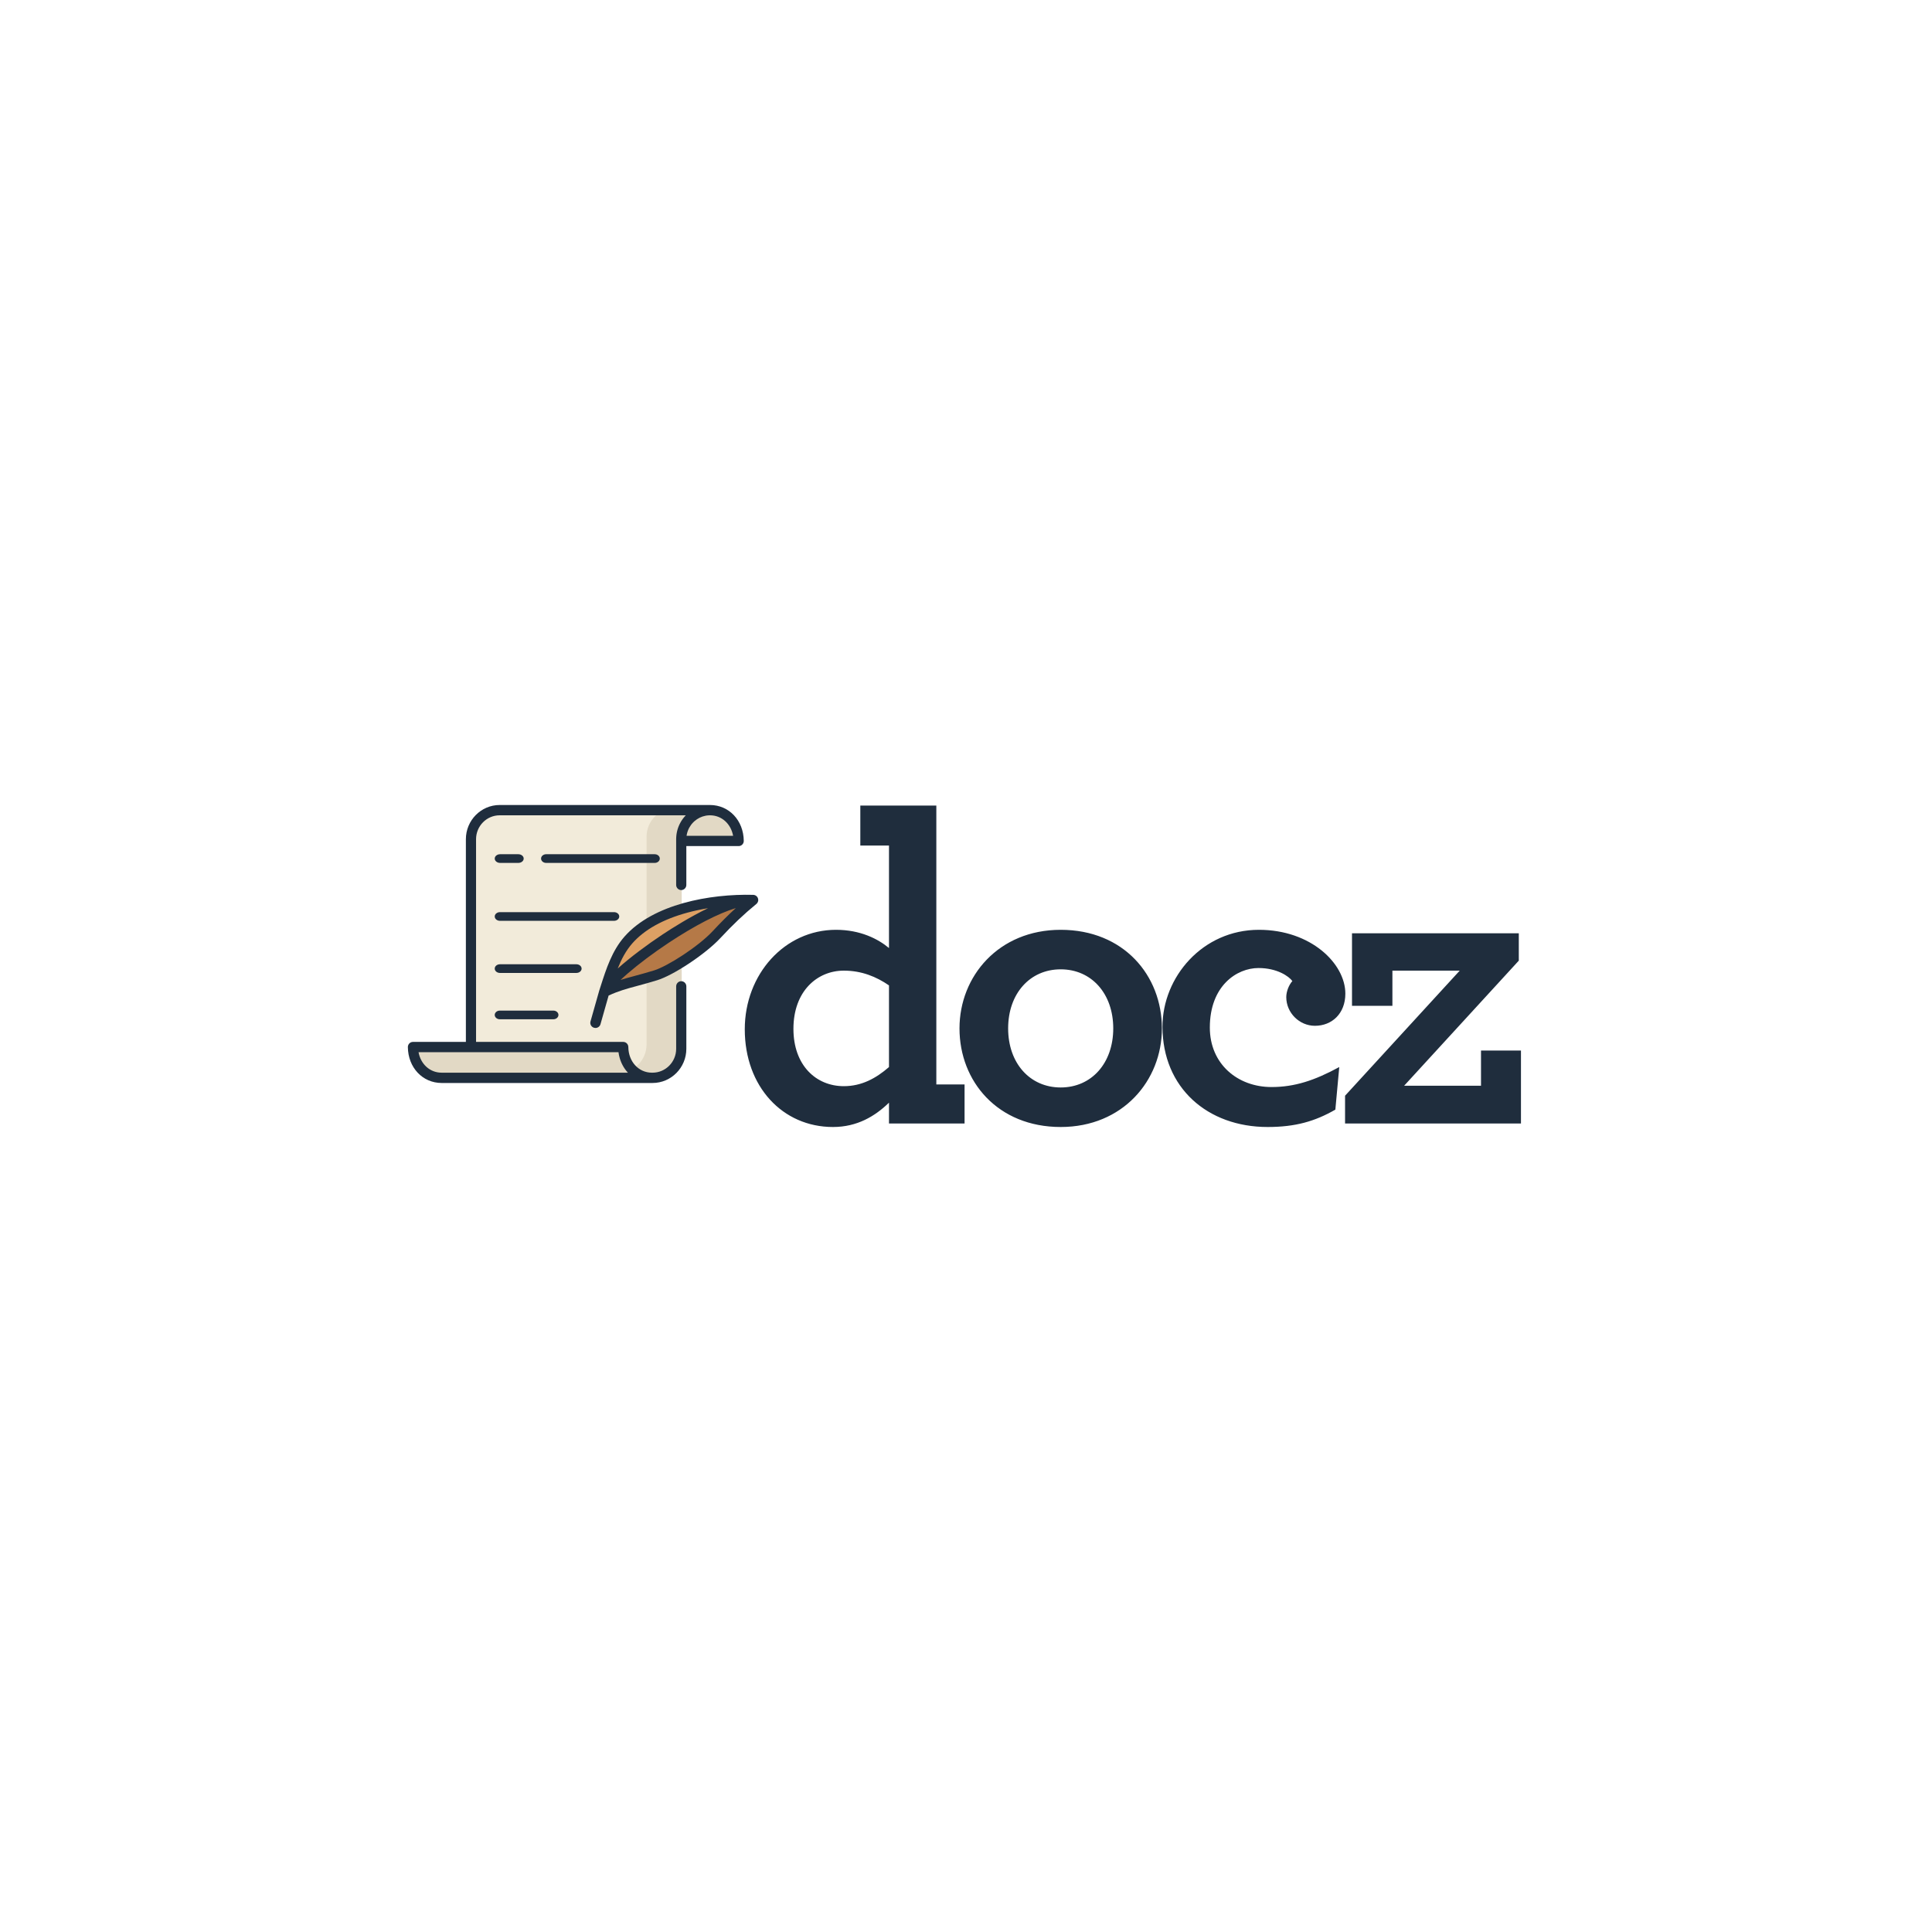 <svg width="180" height="180" viewBox="0 0 180 180" fill="none" xmlns="http://www.w3.org/2000/svg">
<rect width="180" height="180" fill="white"/>
<path d="M49.051 77.968H68.755C68.739 76.394 67.542 75.27 66.068 75.27H46.363C47.838 75.27 49.035 76.394 49.051 77.968Z" fill="#E2D9C5"/>
<path d="M63.369 77.934C63.369 76.463 64.573 75.27 66.058 75.27H46.354C44.869 75.27 43.666 76.463 43.666 77.934V99.82H60.681C62.166 99.82 63.369 98.627 63.369 97.156V77.934Z" fill="#F2EBDA"/>
<path d="M62.935 75.271C61.446 75.271 60.239 76.472 60.239 77.953V97.307C60.239 98.788 59.032 99.989 57.543 99.989H60.817C62.306 99.989 63.513 98.788 63.513 97.307V77.953C63.513 76.472 64.72 75.271 66.209 75.271H62.935Z" fill="#E2D9C5"/>
<path d="M58.062 97.147H38.302C38.319 98.805 39.519 99.989 40.997 99.989H60.757C59.278 99.989 58.078 98.805 58.062 97.147Z" fill="#E2D9C5"/>
<path d="M56.615 92.266C57.161 90.578 57.652 88.854 58.811 87.537C61.344 84.661 66.422 83.816 70.104 83.91C68.952 84.856 67.948 85.814 66.784 87.067C65.478 88.472 62.631 90.342 61.26 90.761C59.126 91.414 58.139 91.523 56.615 92.266Z" fill="#DDA064"/>
<path d="M56.615 92.266C57.161 90.577 66.422 83.809 70.104 83.904C68.952 84.851 67.948 85.809 66.784 87.063C65.478 88.469 62.631 90.34 61.26 90.76C59.126 91.413 58.139 91.523 56.615 92.266Z" fill="#B57947"/>
<path fill-rule="evenodd" clip-rule="evenodd" d="M77.604 105C72.91 105 69.389 101.237 69.389 95.895C69.389 90.755 73.112 86.628 77.888 86.628C80.154 86.628 81.813 87.478 82.825 88.327V78.777H80.154V75.054H87.236V101.034H89.866V104.676H82.825V102.734C81.53 103.988 79.871 105 77.604 105ZM78.616 101.196C80.275 101.196 81.611 100.468 82.825 99.415V91.808C81.651 90.998 80.275 90.432 78.616 90.432C76.147 90.432 73.922 92.334 73.922 95.854C73.922 99.254 76.026 101.196 78.616 101.196ZM98.823 105C92.955 105 89.394 100.751 89.394 95.814C89.394 90.958 93.036 86.628 98.823 86.628C104.691 86.628 108.252 90.877 108.252 95.814C108.252 100.67 104.61 105 98.823 105ZM98.823 101.317C101.696 101.317 103.719 99.051 103.719 95.814C103.719 92.576 101.696 90.31 98.823 90.31C95.95 90.31 93.926 92.576 93.926 95.814C93.926 99.051 95.95 101.317 98.823 101.317ZM118.099 105C112.514 105 108.306 101.358 108.306 95.652C108.306 91.039 112.029 86.628 117.29 86.628C122.146 86.628 125.343 89.784 125.343 92.576C125.343 94.438 124.088 95.571 122.51 95.571C121.053 95.571 119.839 94.357 119.839 92.9C119.839 92.374 120.082 91.767 120.406 91.403C120.082 90.958 118.989 90.189 117.249 90.189C115.226 90.189 112.717 91.848 112.717 95.733C112.717 99.132 115.307 101.277 118.463 101.277C120.608 101.277 122.469 100.67 124.776 99.415L124.412 103.381C122.51 104.474 120.689 105 118.099 105ZM125.316 104.676V102.086L135.999 90.432H129.727V93.71H125.963V86.951H141.503V89.501L130.819 101.156H137.982V97.878H141.705V104.676H125.316Z" fill="#1F2D3D"/>
<path d="M61.471 79.991C61.471 79.767 61.259 79.586 60.996 79.586H50.885C50.623 79.586 50.41 79.767 50.41 79.991C50.41 80.215 50.623 80.396 50.885 80.396H60.996C61.258 80.396 61.471 80.215 61.471 79.991Z" fill="#1F2D3D"/>
<path d="M46.596 80.396H48.289C48.566 80.396 48.791 80.215 48.791 79.991C48.791 79.767 48.566 79.586 48.289 79.586H46.596C46.318 79.586 46.093 79.767 46.093 79.991C46.093 80.215 46.318 80.396 46.596 80.396Z" fill="#1F2D3D"/>
<path d="M46.57 94.155C46.307 94.155 46.093 94.336 46.093 94.559C46.093 94.783 46.307 94.964 46.57 94.964H51.552C51.816 94.964 52.029 94.783 52.029 94.559C52.029 94.336 51.816 94.155 51.552 94.155H46.57Z" fill="#1F2D3D"/>
<path d="M54.187 90.243C54.187 90.019 53.969 89.838 53.701 89.838H46.579C46.311 89.838 46.093 90.019 46.093 90.243C46.093 90.466 46.311 90.647 46.579 90.647H53.701C53.969 90.647 54.187 90.466 54.187 90.243Z" fill="#1F2D3D"/>
<path d="M57.694 85.387C57.694 85.163 57.476 84.982 57.207 84.982H46.581C46.312 84.982 46.093 85.163 46.093 85.387C46.093 85.61 46.312 85.791 46.581 85.791H57.207C57.476 85.791 57.694 85.61 57.694 85.387Z" fill="#1F2D3D"/>
<path d="M63.471 91.417C63.209 91.417 62.997 91.632 62.997 91.897V97.713C62.997 98.941 62.01 99.939 60.798 99.939H60.738C59.498 99.939 58.553 98.911 58.54 97.547C58.537 97.284 58.325 97.072 58.066 97.072H44.353V78.186C44.353 76.959 45.34 75.96 46.552 75.96H63.894C63.88 75.974 63.867 75.989 63.854 76.004C63.837 76.022 63.82 76.04 63.804 76.058C63.787 76.077 63.771 76.097 63.754 76.117C63.738 76.135 63.722 76.154 63.706 76.173C63.69 76.193 63.675 76.214 63.659 76.234C63.644 76.254 63.629 76.273 63.614 76.293C63.599 76.314 63.585 76.335 63.57 76.356C63.556 76.376 63.541 76.397 63.527 76.418C63.513 76.439 63.5 76.461 63.486 76.482C63.473 76.504 63.459 76.525 63.446 76.547C63.433 76.569 63.421 76.591 63.409 76.613C63.396 76.635 63.383 76.657 63.372 76.679C63.36 76.702 63.349 76.725 63.337 76.748C63.326 76.77 63.314 76.793 63.303 76.816C63.292 76.839 63.282 76.863 63.272 76.886C63.261 76.909 63.251 76.933 63.241 76.956C63.231 76.98 63.222 77.004 63.212 77.029C63.203 77.052 63.194 77.076 63.185 77.1C63.176 77.125 63.168 77.15 63.16 77.175C63.152 77.199 63.144 77.223 63.136 77.247C63.128 77.272 63.122 77.299 63.114 77.325C63.108 77.349 63.1 77.373 63.094 77.397C63.088 77.424 63.082 77.451 63.076 77.478C63.07 77.502 63.065 77.526 63.06 77.55C63.054 77.578 63.05 77.607 63.045 77.635C63.041 77.659 63.036 77.682 63.032 77.706C63.028 77.736 63.025 77.767 63.021 77.797C63.018 77.82 63.015 77.841 63.013 77.864C63.009 77.898 63.007 77.933 63.005 77.967C63.004 77.986 63.001 78.005 63.001 78.024C62.998 78.078 62.996 78.132 62.996 78.186V78.348V82.446C62.996 82.712 63.209 82.926 63.471 82.926C63.732 82.926 63.944 82.712 63.944 82.446V78.828H68.821C68.948 78.828 69.069 78.776 69.158 78.685C69.247 78.594 69.296 78.471 69.295 78.343C69.276 76.437 67.924 75 66.144 75H46.552C44.817 75 43.405 76.43 43.405 78.186V97.072H38.474C38.347 97.072 38.226 97.123 38.137 97.214C38.048 97.305 37.999 97.428 38 97.556C38.019 99.462 39.371 100.899 41.146 100.899H60.738H60.798C62.533 100.899 63.945 99.47 63.945 97.713V91.897C63.945 91.632 63.732 91.417 63.471 91.417ZM63.969 77.858C63.971 77.843 63.974 77.828 63.976 77.814C63.98 77.793 63.983 77.773 63.987 77.753C63.99 77.737 63.993 77.722 63.997 77.706C64.001 77.687 64.005 77.668 64.01 77.65C64.014 77.634 64.018 77.618 64.022 77.602C64.027 77.584 64.032 77.566 64.037 77.548C64.042 77.532 64.047 77.516 64.052 77.5C64.058 77.483 64.063 77.466 64.069 77.45C64.075 77.433 64.081 77.417 64.087 77.401C64.093 77.385 64.099 77.369 64.105 77.353C64.112 77.337 64.118 77.32 64.125 77.304C64.132 77.289 64.138 77.275 64.145 77.26C64.153 77.243 64.16 77.226 64.168 77.209C64.174 77.197 64.181 77.184 64.187 77.172C64.197 77.153 64.206 77.135 64.216 77.117C64.219 77.11 64.224 77.103 64.228 77.096C64.271 77.018 64.319 76.942 64.372 76.87C64.373 76.869 64.373 76.868 64.373 76.868C64.39 76.845 64.408 76.822 64.426 76.799C64.428 76.796 64.431 76.792 64.434 76.788C64.451 76.767 64.469 76.746 64.487 76.725C64.491 76.721 64.494 76.717 64.498 76.713C64.516 76.692 64.535 76.671 64.554 76.65C64.557 76.647 64.56 76.644 64.564 76.641C64.584 76.62 64.604 76.599 64.625 76.579C64.627 76.577 64.629 76.575 64.632 76.572C64.653 76.551 64.676 76.531 64.698 76.511C64.699 76.51 64.7 76.509 64.701 76.509C64.991 76.253 65.348 76.072 65.743 75.998C65.743 75.998 65.743 75.998 65.743 75.998C65.775 75.992 65.808 75.986 65.841 75.981C65.843 75.981 65.845 75.981 65.847 75.981C65.878 75.976 65.909 75.973 65.941 75.97C65.946 75.969 65.951 75.969 65.956 75.969C65.985 75.966 66.014 75.964 66.043 75.963C66.06 75.962 66.077 75.962 66.094 75.961C66.112 75.961 66.131 75.96 66.149 75.96C67.237 75.96 68.098 76.752 68.302 77.868H63.968C63.968 77.864 63.968 77.861 63.969 77.858ZM41.146 99.939C40.058 99.939 39.197 99.147 38.994 98.032H43.879H57.625C57.631 98.081 57.639 98.131 57.647 98.18C57.65 98.196 57.653 98.212 57.656 98.228C57.662 98.26 57.668 98.293 57.675 98.325C57.679 98.344 57.684 98.363 57.688 98.382C57.695 98.41 57.701 98.439 57.709 98.467C57.714 98.487 57.719 98.507 57.724 98.526C57.732 98.553 57.739 98.58 57.747 98.607C57.753 98.627 57.759 98.647 57.766 98.667C57.774 98.693 57.782 98.719 57.791 98.744C57.798 98.764 57.805 98.784 57.812 98.803C57.821 98.829 57.831 98.854 57.841 98.879C57.848 98.898 57.855 98.917 57.863 98.936C57.873 98.961 57.884 98.987 57.895 99.011C57.903 99.029 57.911 99.048 57.919 99.065C57.931 99.092 57.944 99.117 57.956 99.143C57.964 99.159 57.972 99.175 57.98 99.191C57.995 99.221 58.011 99.251 58.028 99.281C58.033 99.292 58.039 99.303 58.045 99.313C58.068 99.353 58.091 99.393 58.115 99.432C58.12 99.441 58.127 99.45 58.132 99.459C58.151 99.488 58.17 99.518 58.19 99.547C58.199 99.56 58.208 99.573 58.217 99.587C58.234 99.611 58.251 99.635 58.269 99.658C58.279 99.673 58.29 99.686 58.301 99.7C58.318 99.722 58.335 99.744 58.352 99.766C58.364 99.78 58.376 99.794 58.387 99.808C58.405 99.829 58.422 99.849 58.44 99.87C58.452 99.883 58.465 99.897 58.477 99.91C58.486 99.92 58.494 99.93 58.503 99.939H41.146Z" fill="#1F2D3D"/>
<path d="M70.644 83.846C70.643 83.841 70.643 83.835 70.643 83.829C70.641 83.784 70.633 83.741 70.619 83.7C70.619 83.698 70.618 83.696 70.618 83.694C70.617 83.692 70.616 83.69 70.615 83.689C70.608 83.668 70.599 83.647 70.589 83.628C70.588 83.625 70.586 83.623 70.585 83.621C70.575 83.603 70.565 83.587 70.553 83.571C70.551 83.568 70.548 83.564 70.546 83.561C70.533 83.544 70.519 83.528 70.505 83.514C70.501 83.51 70.498 83.507 70.495 83.504C70.481 83.491 70.466 83.478 70.451 83.467C70.449 83.465 70.447 83.464 70.445 83.462C70.427 83.45 70.409 83.438 70.39 83.428C70.386 83.426 70.382 83.424 70.379 83.422C70.359 83.413 70.34 83.404 70.319 83.397C70.319 83.397 70.319 83.397 70.318 83.397C70.298 83.39 70.276 83.384 70.254 83.38C70.249 83.379 70.245 83.378 70.24 83.378C70.218 83.374 70.196 83.371 70.173 83.371C66.129 83.267 60.856 84.233 58.19 87.252C57.024 88.573 56.485 90.25 55.965 91.871C55.922 92.004 55.88 92.136 55.837 92.269C55.835 92.274 55.833 92.28 55.831 92.286L55.015 95.164C54.942 95.419 55.092 95.683 55.349 95.755C55.393 95.768 55.437 95.773 55.48 95.773C55.691 95.773 55.885 95.635 55.945 95.424L56.703 92.754C57.629 92.324 58.374 92.122 59.382 91.851C59.904 91.71 60.496 91.55 61.213 91.331C62.762 90.858 65.735 88.88 67.102 87.412C68.299 86.127 69.305 85.173 70.468 84.22C70.47 84.219 70.471 84.217 70.472 84.216C70.489 84.202 70.505 84.187 70.52 84.17C70.521 84.169 70.522 84.168 70.523 84.168C70.537 84.151 70.551 84.133 70.563 84.115C70.565 84.112 70.567 84.108 70.57 84.105C70.593 84.068 70.611 84.028 70.624 83.986C70.625 83.982 70.626 83.978 70.627 83.974C70.633 83.953 70.637 83.932 70.64 83.91C70.64 83.909 70.64 83.908 70.64 83.907C70.642 83.893 70.644 83.878 70.644 83.862C70.644 83.857 70.644 83.852 70.644 83.846ZM58.917 87.884C60.042 86.61 61.767 85.649 64.042 85.029C64.654 84.863 65.3 84.725 65.966 84.615C64.274 85.43 62.655 86.45 61.751 87.049C60.292 88.016 58.716 89.189 57.553 90.233C57.897 89.368 58.313 88.568 58.917 87.884ZM66.392 86.761C65.061 88.19 62.186 90.031 60.929 90.414C60.227 90.628 59.643 90.786 59.128 90.925C58.662 91.051 58.237 91.165 57.818 91.298C58.006 91.119 58.226 90.919 58.485 90.695C59.529 89.792 60.879 88.78 62.288 87.846C64.728 86.23 66.935 85.095 68.555 84.603C67.851 85.245 67.159 85.937 66.392 86.761Z" fill="#1F2D3D"/>
</svg>
